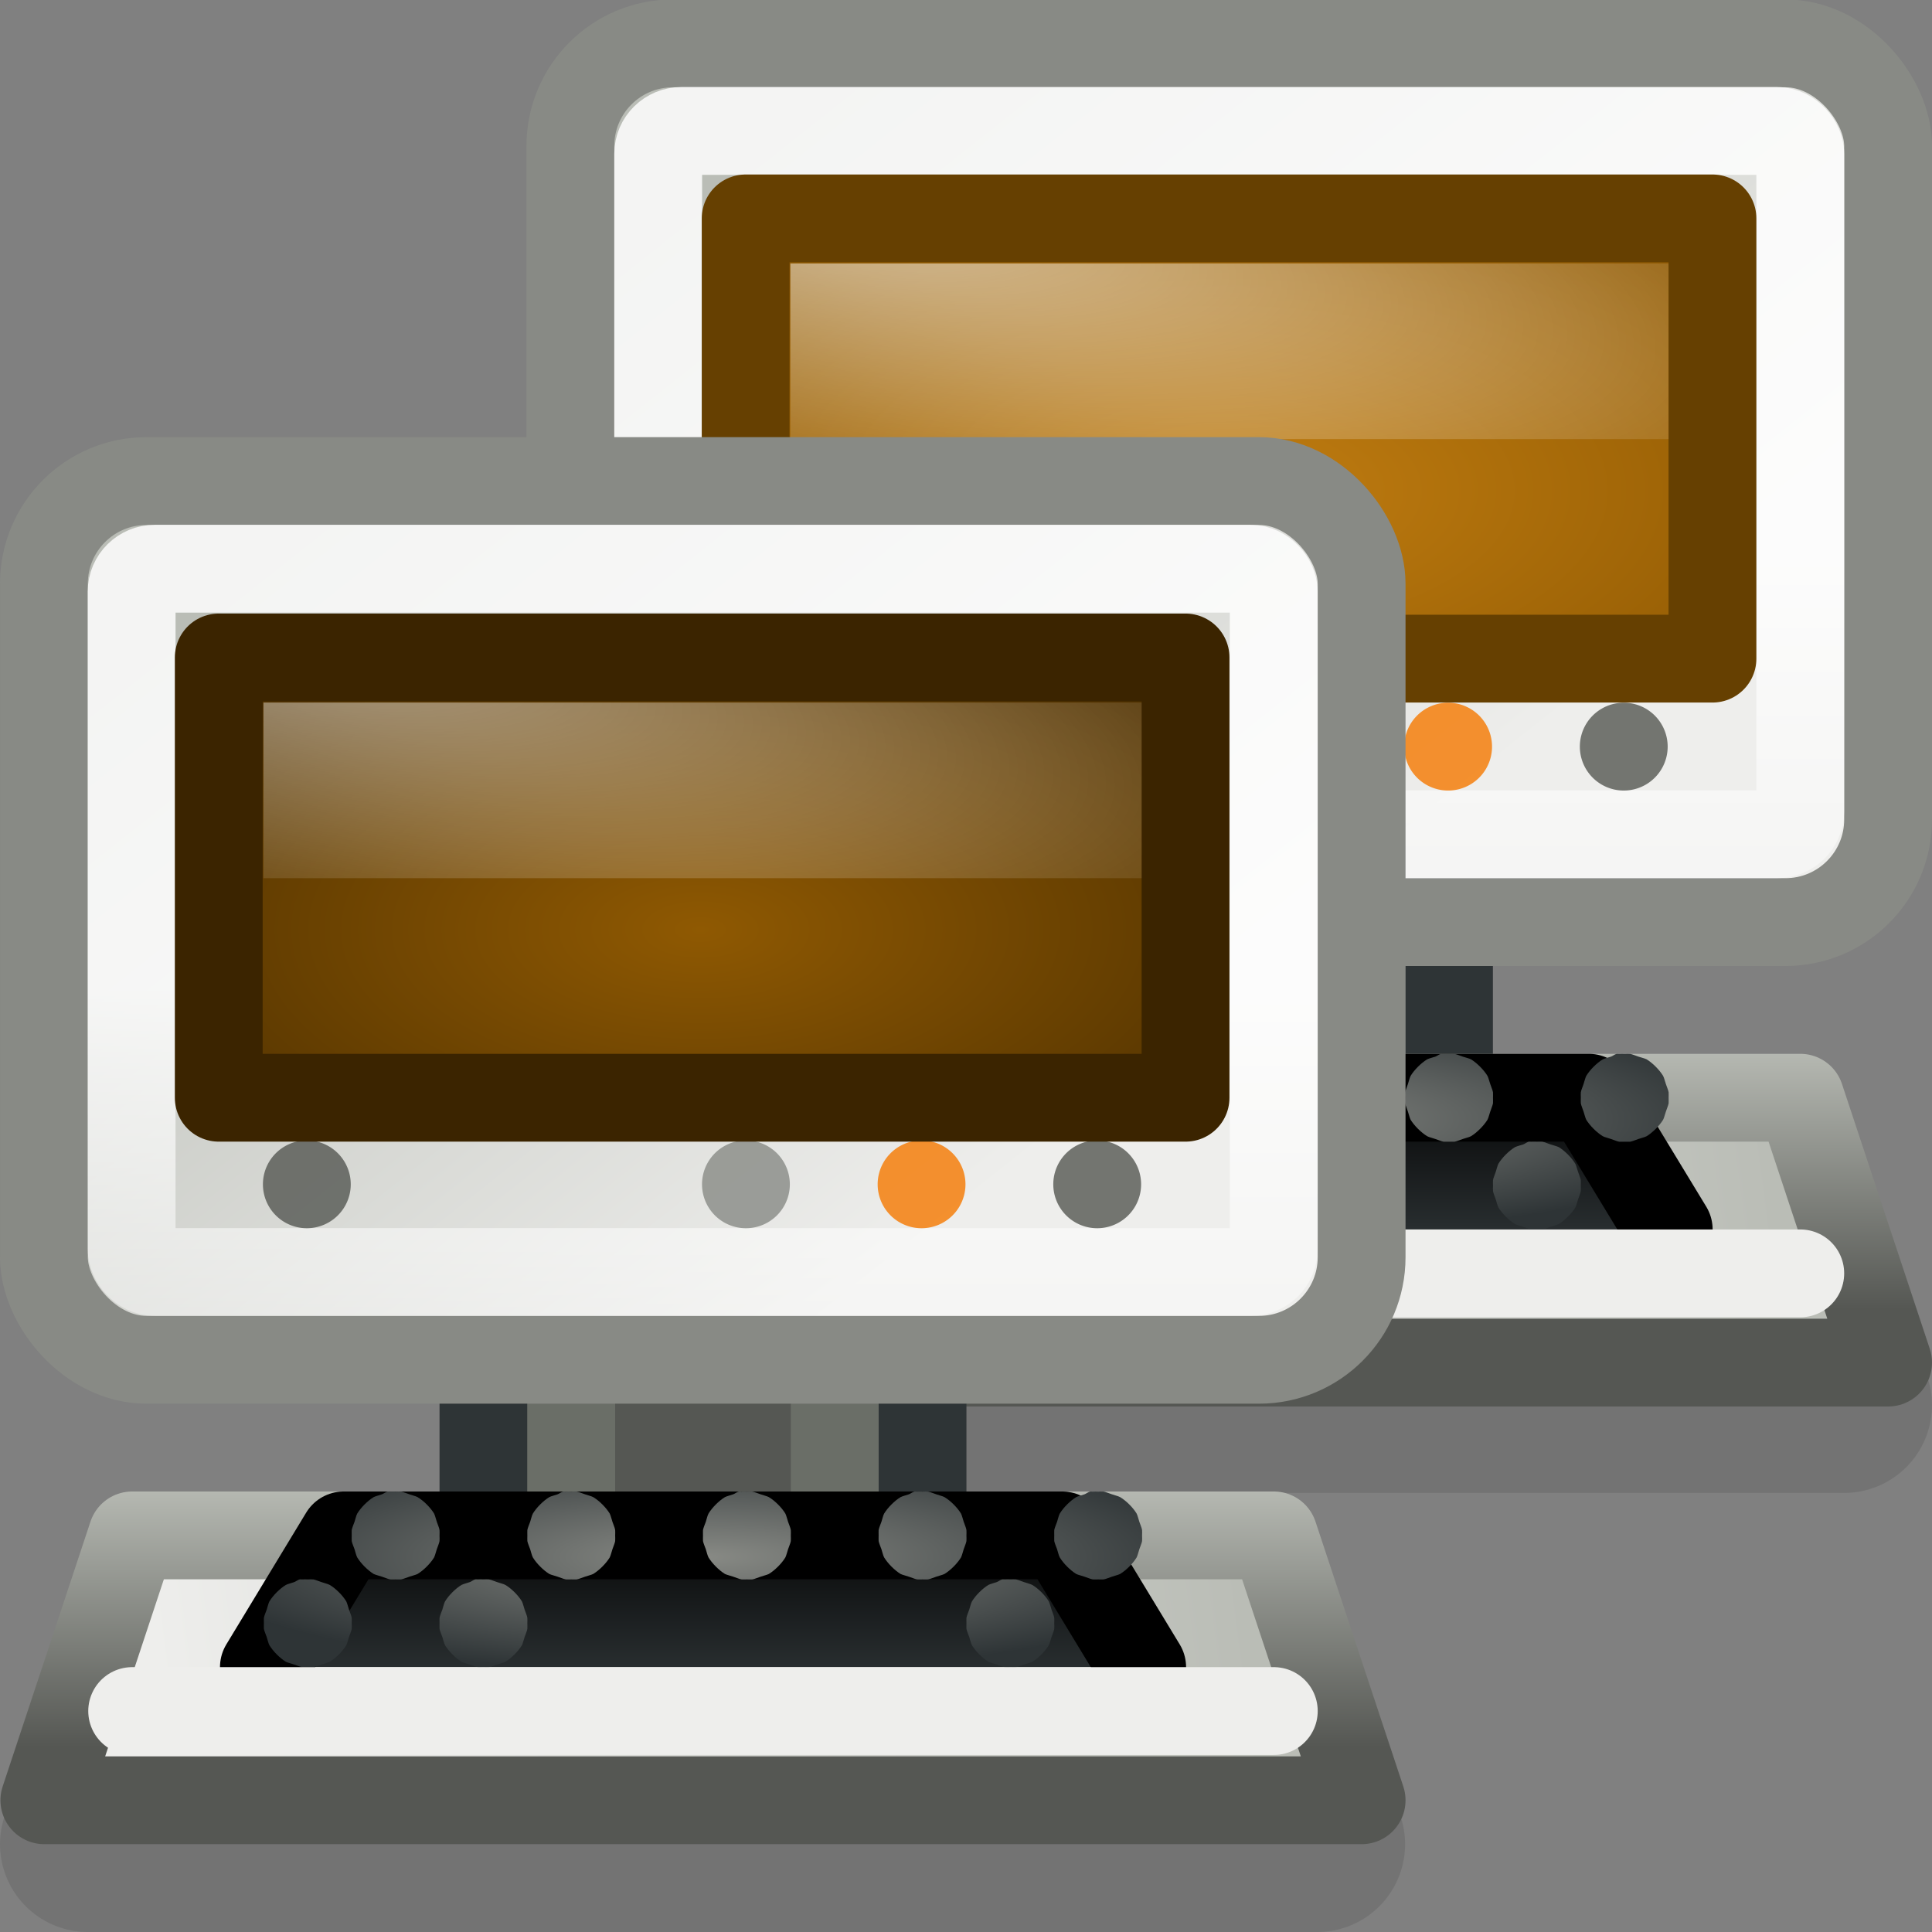 <?xml version="1.0" encoding="UTF-8" standalone="no"?>
<!-- Created with Inkscape (http://www.inkscape.org/) -->
<svg
   xmlns:dc="http://purl.org/dc/elements/1.1/"
   xmlns:cc="http://creativecommons.org/ns#"
   xmlns:rdf="http://www.w3.org/1999/02/22-rdf-syntax-ns#"
   xmlns:svg="http://www.w3.org/2000/svg"
   xmlns="http://www.w3.org/2000/svg"
   xmlns:xlink="http://www.w3.org/1999/xlink"
   xmlns:sodipodi="http://sodipodi.sourceforge.net/DTD/sodipodi-0.dtd"
   xmlns:inkscape="http://www.inkscape.org/namespaces/inkscape"
   width="22"
   height="22"
   id="svg2"
   sodipodi:version="0.32"
   inkscape:version="0.45+devel"
   version="1.0"
   sodipodi:docbase="/home/lapo/Icone/tangerine-icon-theme/22x22/status"
   sodipodi:docname="network-receive.svg"
   inkscape:export-filename="/home/lapo/Desktop/computer.png"
   inkscape:export-xdpi="90"
   inkscape:export-ydpi="90"
   inkscape:output_extension="org.inkscape.output.svg.inkscape">
  <rect width="100%" height="100%" fill="#808080" stroke="none"/>
  <defs
     id="defs4">
    <linearGradient
       id="linearGradient6733">
      <stop
         id="stop6735"
         offset="0"
         style="stop-color:#c17d11;stop-opacity:1" />
      <stop
         id="stop6737"
         offset="1"
         style="stop-color:#8f5902;stop-opacity:1" />
    </linearGradient>
    <linearGradient
       inkscape:collect="always"
       id="linearGradient2567">
      <stop
         style="stop-color:#888a85"
         offset="0"
         id="stop2569" />
      <stop
         style="stop-color:#2e3436"
         offset="1"
         id="stop2571" />
    </linearGradient>
    <linearGradient
       id="linearGradient2829"
       inkscape:collect="always">
      <stop
         id="stop2831"
         offset="0"
         style="stop-color:#babdb6" />
      <stop
         id="stop2833"
         offset="1"
         style="stop-color:#eeeeec" />
    </linearGradient>
    <linearGradient
       inkscape:collect="always"
       id="linearGradient2295">
      <stop
         style="stop-color:#ffffff;stop-opacity:1;"
         offset="0"
         id="stop2297" />
      <stop
         style="stop-color:#ffffff;stop-opacity:0;"
         offset="1"
         id="stop2299" />
    </linearGradient>
    <linearGradient
       id="linearGradient4663">
      <stop
         style="stop-color:#000000;stop-opacity:1;"
         offset="0"
         id="stop4665" />
      <stop
         style="stop-color:#2e3436"
         offset="1"
         id="stop4667" />
    </linearGradient>
    <linearGradient
       id="linearGradient4039">
      <stop
         style="stop-color:#8f5902;stop-opacity:1"
         offset="0"
         id="stop4041" />
      <stop
         style="stop-color:#4f3101;stop-opacity:1"
         offset="1"
         id="stop4043" />
    </linearGradient>
    <linearGradient
       inkscape:collect="always"
       id="linearGradient2207">
      <stop
         style="stop-color:#ffffff;stop-opacity:1;"
         offset="0"
         id="stop2209" />
      <stop
         style="stop-color:#ffffff;stop-opacity:0;"
         offset="1"
         id="stop2211" />
    </linearGradient>
    <linearGradient
       inkscape:collect="always"
       id="linearGradient1384">
      <stop
         style="stop-color:#555753"
         offset="0"
         id="stop1386" />
      <stop
         style="stop-color:#babdb6"
         offset="1"
         id="stop1388" />
    </linearGradient>
    <linearGradient
       inkscape:collect="always"
       xlink:href="#linearGradient2829"
       id="linearGradient2288"
       gradientUnits="userSpaceOnUse"
       gradientTransform="matrix(0.322,0,0,0.399,0.272,2.481)"
       x1="42.75"
       y1="37"
       x2="5"
       y2="43.125" />
    <linearGradient
       inkscape:collect="always"
       xlink:href="#linearGradient1384"
       id="linearGradient2290"
       gradientUnits="userSpaceOnUse"
       gradientTransform="matrix(0.72,0,0,0.701,7.3448e-2,5.179)"
       x1="22.029"
       y1="20.993"
       x2="22.029"
       y2="16.624" />
    <linearGradient
       inkscape:collect="always"
       xlink:href="#linearGradient4663"
       id="linearGradient2292"
       gradientUnits="userSpaceOnUse"
       gradientTransform="matrix(0.309,0,0,0.552,-55.757,-18.129)"
       x1="196.89"
       y1="63.997"
       x2="196.89"
       y2="67.692" />
    <radialGradient
       inkscape:collect="always"
       xlink:href="#linearGradient2567"
       id="radialGradient2287"
       gradientUnits="userSpaceOnUse"
       gradientTransform="matrix(1,-2.739553e-8,0,0.221,6.013,10.352)"
       cx="7.988"
       cy="10.83"
       fx="7.988"
       fy="10.83"
       r="6.001" />
    <linearGradient
       inkscape:collect="always"
       xlink:href="#linearGradient4663"
       id="linearGradient2299"
       gradientUnits="userSpaceOnUse"
       gradientTransform="matrix(0.309,0,0,0.552,-49.762,-23.113)"
       x1="196.89"
       y1="63.997"
       x2="196.89"
       y2="67.692" />
    <linearGradient
       inkscape:collect="always"
       xlink:href="#linearGradient2829"
       id="linearGradient2302"
       gradientUnits="userSpaceOnUse"
       gradientTransform="matrix(0.322,0,0,0.399,6.268,-2.504)"
       x1="42.75"
       y1="37"
       x2="5"
       y2="43.125" />
    <linearGradient
       inkscape:collect="always"
       xlink:href="#linearGradient1384"
       id="linearGradient2305"
       gradientUnits="userSpaceOnUse"
       gradientTransform="matrix(0.72,0,0,0.701,6.069,0.194)"
       x1="22.029"
       y1="20.993"
       x2="22.029"
       y2="16.624" />
    <linearGradient
       inkscape:collect="always"
       xlink:href="#linearGradient2207"
       id="linearGradient2330"
       gradientUnits="userSpaceOnUse"
       gradientTransform="matrix(0.303,0,0,0.285,-50.749,-6.349)"
       x1="192.618"
       y1="44.316"
       x2="192.618"
       y2="69.14" />
    <linearGradient
       inkscape:collect="always"
       xlink:href="#linearGradient2829"
       id="linearGradient2333"
       gradientUnits="userSpaceOnUse"
       gradientTransform="matrix(0.335,0,0,0.333,-57.593,-8.317)"
       x1="198.253"
       y1="29.854"
       x2="218.194"
       y2="54.871" />
    <radialGradient
       inkscape:collect="always"
       xlink:href="#linearGradient2567"
       id="radialGradient2355"
       gradientUnits="userSpaceOnUse"
       gradientTransform="matrix(1,-2.739553e-8,0,0.221,1.7286e-2,15.336)"
       cx="7.988"
       cy="10.83"
       fx="7.988"
       fy="10.83"
       r="6.001" />
    <linearGradient
       inkscape:collect="always"
       xlink:href="#linearGradient2207"
       id="linearGradient2383"
       gradientUnits="userSpaceOnUse"
       gradientTransform="matrix(0.303,0,0,0.285,-56.744,-1.364)"
       x1="192.618"
       y1="44.316"
       x2="192.618"
       y2="69.14" />
    <linearGradient
       inkscape:collect="always"
       xlink:href="#linearGradient2829"
       id="linearGradient2386"
       gradientUnits="userSpaceOnUse"
       gradientTransform="matrix(0.335,0,0,0.333,-63.589,-3.333)"
       x1="198.253"
       y1="29.854"
       x2="218.194"
       y2="54.871" />
    <radialGradient
       inkscape:collect="always"
       xlink:href="#linearGradient4039"
       id="radialGradient2414"
       gradientUnits="userSpaceOnUse"
       gradientTransform="matrix(0.362,1.545771e-5,0,0.176,-63.483,-2.176)"
       cx="213.973"
       cy="44.083"
       fx="213.973"
       fy="44.083"
       r="21.006" />
    <radialGradient
       inkscape:collect="always"
       xlink:href="#linearGradient2295"
       id="radialGradient2416"
       gradientUnits="userSpaceOnUse"
       gradientTransform="matrix(0.64,0.116,-3.218816e-2,0.168,-116.518,-23.266)"
       cx="197.48"
       cy="16.235"
       fx="197.48"
       fy="16.235"
       r="20" />
    <radialGradient
       inkscape:collect="always"
       xlink:href="#linearGradient6733"
       id="radialGradient6729"
       gradientUnits="userSpaceOnUse"
       gradientTransform="matrix(0.362,1.545771e-5,0,0.176,-63.483,-2.176)"
       cx="213.973"
       cy="44.083"
       fx="213.973"
       fy="44.083"
       r="21.006" />
    <radialGradient
       inkscape:collect="always"
       xlink:href="#linearGradient2295"
       id="radialGradient6731"
       gradientUnits="userSpaceOnUse"
       gradientTransform="matrix(0.64,0.116,-3.218816e-2,0.168,-116.518,-23.266)"
       cx="197.48"
       cy="16.235"
       fx="197.48"
       fy="16.235"
       r="20" />
  </defs>
  <sodipodi:namedview
     id="base"
     pagecolor="#ffffff"
     bordercolor="#666666"
     borderopacity="1"
     inkscape:pageopacity="0.0"
     inkscape:pageshadow="2"
     inkscape:zoom="1"
     inkscape:cx="15.792736"
     inkscape:cy="15.420305"
     inkscape:document-units="px"
     inkscape:current-layer="layer2"
     showgrid="false"
     stroke="#888a85"
     fill="#2e3436"
     inkscape:grid-points="true"
     inkscape:grid-bbox="true"
     inkscape:window-width="1085"
     inkscape:window-height="760"
     inkscape:window-x="33"
     inkscape:window-y="188"
     gridspacingx="0.5px"
     gridspacingy="0.5px"
     gridempspacing="2"
     showguides="false"
     inkscape:guide-bbox="true"
     inkscape:showpageshadow="false"
     showborder="false"
     width="22px"
     height="22px">
    <sodipodi:guide
       orientation="vertical"
       position="24.011"
       id="guide2292" />
    <sodipodi:guide
       orientation="horizontal"
       position="7"
       id="guide2294" />
  </sodipodi:namedview>
  <g
     inkscape:groupmode="layer"
     id="layer1"
     inkscape:label="Shadow" />
  <g
     inkscape:groupmode="layer"
     id="layer2"
     inkscape:label="Lavoro"
     style="display:inline">
    <g
       id="g2611"
       inkscape:label="Shadow"
       transform="translate(0,15.066)" />
    <g
       id="g2613"
       inkscape:label="Lavoro"
       style="display:inline"
       transform="translate(0,15.066)" />
    <g
       id="g1598"
       inkscape:label="Shadow"
       transform="translate(-306.25,-49)" />
    <g
       id="g1618"
       inkscape:label="finiture"
       style="display:inline"
       transform="translate(-306.25,-49)" />
    <g
       transform="translate(-25.169,41.959)"
       inkscape:label="Shadow"
       id="g1577" />
    <g
       transform="translate(-25.169,41.959)"
       style="display:inline"
       inkscape:label="Lavoro"
       id="g1579" />
    <g
       transform="translate(27.5,15.819)"
       inkscape:label="Shadow"
       id="g3359" />
    <g
       transform="translate(27.5,15.819)"
       style="display:inline"
       inkscape:label="Lavoro"
       id="g3361" />
    <g
       transform="translate(-278.75,-48.247)"
       inkscape:label="Shadow"
       id="g3365" />
    <g
       transform="translate(-278.75,-48.247)"
       style="display:inline"
       inkscape:label="finiture"
       id="g3367" />
    <g
       id="g3369"
       inkscape:label="Shadow"
       transform="translate(2.331,42.712)" />
    <g
       id="g3371"
       inkscape:label="Lavoro"
       style="display:inline"
       transform="translate(2.331,42.712)" />
    <path
       style="opacity:0.1;fill:none;fill-rule:evenodd;stroke:#000000;stroke-width:2;stroke-linecap:round;stroke-linejoin:miter;stroke-miterlimit:4;stroke-dasharray:none;stroke-opacity:1;display:inline"
       d="M 7,16 L 21,16"
       id="path3335" />
    <g
       id="g2338">
      <rect
         style="color:#000000;fill:#555753;fill-opacity:1;fill-rule:nonzero;stroke:#2e3436;stroke-width:1;stroke-linecap:round;stroke-linejoin:round;marker:none;marker-start:none;marker-mid:none;marker-end:none;stroke-miterlimit:4;stroke-dasharray:none;stroke-dashoffset:0;stroke-opacity:1;visibility:visible;display:inline;overflow:visible"
         id="rect2255"
         width="5"
         height="5.99"
         x="11.5"
         y="7.51" />
      <path
         style="color:#000000;fill:#2e3436;fill-opacity:1;fill-rule:nonzero;stroke:none;stroke-width:1;stroke-linecap:round;stroke-linejoin:round;marker:none;marker-start:none;marker-mid:none;marker-end:none;stroke-miterlimit:4;stroke-dashoffset:0;stroke-opacity:1;visibility:visible;display:inline;overflow:visible"
         d="M 9,14.51 L 9.5,13.01 L 18.5,13.01 L 19,14.51 L 19,15 L 9,15 L 9,14.51 z "
         id="rect1362"
         sodipodi:nodetypes="ccccccc" />
      <rect
         style="color:#000000;fill:none;fill-opacity:1;fill-rule:nonzero;stroke:#6a6e67;stroke-width:1;stroke-linecap:round;stroke-linejoin:round;marker:none;marker-start:none;marker-mid:none;marker-end:none;stroke-miterlimit:4;stroke-dasharray:none;stroke-dashoffset:0;stroke-opacity:1;visibility:visible;display:inline;overflow:visible"
         id="rect2257"
         width="3"
         height="4"
         x="12.5"
         y="9.5" />
      <path
         sodipodi:nodetypes="ccccc"
         id="path1586"
         d="M 7.5,12.5 L 20.5,12.5 L 21.5,15.516 L 6.5,15.516 L 7.5,12.5 z "
         style="color:#000000;fill:url(#linearGradient2302);fill-opacity:1;fill-rule:nonzero;stroke:url(#linearGradient2305);stroke-width:1;stroke-linecap:round;stroke-linejoin:round;marker:none;marker-start:none;marker-mid:none;marker-end:none;stroke-miterlimit:4;stroke-dasharray:none;stroke-dashoffset:0;stroke-opacity:1;visibility:visible;display:inline;overflow:visible" />
      <path
         sodipodi:nodetypes="cccc"
         id="path1588"
         d="M 9,14 L 9.909,12.5 L 18.091,12.5 L 19.002,14"
         style="color:#000000;fill:url(#linearGradient2299);fill-opacity:1;fill-rule:nonzero;stroke:#000000;stroke-width:1;stroke-linecap:round;stroke-linejoin:round;marker:none;marker-start:none;marker-mid:none;marker-end:none;stroke-miterlimit:4;stroke-dashoffset:0;stroke-opacity:1;visibility:visible;display:inline;overflow:visible" />
      <rect
         ry="1.168"
         rx="1.168"
         y="0.494"
         x="6.495"
         height="10.006"
         width="15.005"
         id="rect1368"
         style="color:#000000;fill:url(#linearGradient2333);fill-opacity:1;fill-rule:nonzero;stroke:#888a85;stroke-width:1;stroke-linecap:round;stroke-linejoin:round;marker:none;marker-start:none;marker-mid:none;marker-end:none;stroke-miterlimit:4;stroke-dasharray:none;stroke-dashoffset:0;stroke-opacity:1;visibility:visible;display:inline;overflow:visible" />
      <rect
         ry="0.26"
         rx="0.265"
         y="1.491"
         x="7.495"
         height="8.009"
         width="13.005"
         id="rect1370"
         style="opacity:0.839;color:#000000;fill:none;fill-opacity:1;fill-rule:nonzero;stroke:url(#linearGradient2330);stroke-width:1;stroke-linecap:round;stroke-linejoin:miter;marker:none;marker-start:none;marker-mid:none;marker-end:none;stroke-miterlimit:4;stroke-dasharray:none;stroke-dashoffset:0;stroke-opacity:1;visibility:visible;display:inline;overflow:visible" />
      <path
         transform="matrix(2,0,0,2,-379.01,-93.998)"
         d="M 194.5 51.25 A 0.25 0.25 0 1 1  194,51.25 A 0.25 0.25 0 1 1  194.5 51.25 z"
         sodipodi:ry="0.25"
         sodipodi:rx="0.25"
         sodipodi:cy="51.25"
         sodipodi:cx="194.25"
         id="path1376"
         style="opacity:0.804;color:#000000;fill:#555753;fill-opacity:1;fill-rule:nonzero;stroke:none;stroke-width:1.1;stroke-linecap:square;stroke-linejoin:miter;marker:none;marker-start:none;marker-mid:none;marker-end:none;stroke-miterlimit:4;stroke-dasharray:none;stroke-dashoffset:0;stroke-opacity:1;visibility:visible;display:inline;overflow:visible"
         sodipodi:type="arc" />
      <path
         transform="matrix(2,0,0,2,-372.01,-93.998)"
         d="M 194.5 51.25 A 0.25 0.25 0 1 1  194,51.25 A 0.25 0.25 0 1 1  194.5 51.25 z"
         sodipodi:ry="0.25"
         sodipodi:rx="0.25"
         sodipodi:cy="51.25"
         sodipodi:cx="194.25"
         id="path1398"
         style="opacity:0.804;color:#000000;fill:#f57900;fill-opacity:1;fill-rule:nonzero;stroke:none;stroke-width:1.1;stroke-linecap:square;stroke-linejoin:miter;marker:none;marker-start:none;marker-mid:none;marker-end:none;stroke-miterlimit:4;stroke-dasharray:none;stroke-dashoffset:0;stroke-opacity:1;visibility:visible;display:inline;overflow:visible"
         sodipodi:type="arc" />
      <path
         transform="matrix(2,0,0,2,-370.01,-93.998)"
         d="M 194.5 51.25 A 0.25 0.25 0 1 1  194,51.25 A 0.25 0.25 0 1 1  194.5 51.25 z"
         sodipodi:ry="0.25"
         sodipodi:rx="0.25"
         sodipodi:cy="51.25"
         sodipodi:cx="194.25"
         id="path1400"
         style="opacity:0.804;color:#000000;fill:#555753;fill-opacity:1;fill-rule:nonzero;stroke:none;stroke-width:1.1;stroke-linecap:square;stroke-linejoin:miter;marker:none;marker-start:none;marker-mid:none;marker-end:none;stroke-miterlimit:4;stroke-dasharray:none;stroke-dashoffset:0;stroke-opacity:1;visibility:visible;display:inline;overflow:visible"
         sodipodi:type="arc" />
      <path
         transform="matrix(2,0,0,2,-374.01,-93.998)"
         d="M 194.5 51.25 A 0.25 0.25 0 1 1  194,51.25 A 0.25 0.25 0 1 1  194.5 51.25 z"
         sodipodi:ry="0.25"
         sodipodi:rx="0.25"
         sodipodi:cy="51.25"
         sodipodi:cx="194.25"
         id="path1402"
         style="opacity:0.804;color:#000000;fill:#888a85;fill-opacity:1;fill-rule:nonzero;stroke:none;stroke-width:1.1;stroke-linecap:square;stroke-linejoin:miter;marker:none;marker-start:none;marker-mid:none;marker-end:none;stroke-miterlimit:4;stroke-dasharray:none;stroke-dashoffset:0;stroke-opacity:1;visibility:visible;display:inline;overflow:visible"
         sodipodi:type="arc" />
      <path
         sodipodi:nodetypes="cssssssssssssssssssssssssssssccssssssssssssssssssssssssssssccssssssssssssssssssssssssssssccssssssssssssssssssssssssssssccssssssssssssssssssssssssssssccssssssssssssssssssssssssssssccssssssssssssssssssssssssssssccssssssssssssssssssssssssssssc"
         id="path2544"
         d="M 10.407,12.001 C 10.391,12.004 10.36,12.027 10.345,12.032 C 10.322,12.04 10.272,12.052 10.251,12.063 C 10.182,12.105 10.105,12.182 10.063,12.251 C 10.052,12.272 10.04,12.322 10.032,12.345 C 10.025,12.368 10.005,12.413 10.001,12.438 C 9.999,12.455 10.001,12.484 10.001,12.501 C 10.001,12.518 9.999,12.546 10.001,12.563 C 10.005,12.588 10.025,12.634 10.032,12.657 C 10.04,12.68 10.052,12.73 10.063,12.751 C 10.105,12.819 10.182,12.896 10.251,12.938 C 10.272,12.95 10.322,12.961 10.345,12.97 C 10.368,12.977 10.413,12.997 10.438,13.001 C 10.455,13.002 10.484,13.001 10.501,13.001 C 10.518,13.001 10.546,13.002 10.563,13.001 C 10.588,12.997 10.634,12.977 10.657,12.97 C 10.68,12.961 10.73,12.95 10.751,12.938 C 10.819,12.896 10.896,12.819 10.938,12.751 C 10.95,12.73 10.961,12.68 10.97,12.657 C 10.977,12.634 10.997,12.588 11.001,12.563 C 11.002,12.546 11.001,12.518 11.001,12.501 C 11.001,12.484 11.002,12.455 11.001,12.438 C 10.997,12.413 10.977,12.368 10.97,12.345 C 10.961,12.322 10.95,12.272 10.938,12.251 C 10.896,12.182 10.819,12.105 10.751,12.063 C 10.73,12.052 10.68,12.04 10.657,12.032 C 10.634,12.025 10.588,12.005 10.563,12.001 C 10.546,11.999 10.518,12.001 10.501,12.001 C 10.484,12.001 10.455,11.999 10.438,12.001 C 10.43,12.002 10.415,11.999 10.407,12.001 z M 12.407,12.001 C 12.391,12.004 12.36,12.027 12.345,12.032 C 12.322,12.04 12.272,12.052 12.251,12.063 C 12.182,12.105 12.105,12.182 12.063,12.251 C 12.052,12.272 12.04,12.322 12.032,12.345 C 12.025,12.368 12.005,12.413 12.001,12.438 C 11.999,12.455 12.001,12.484 12.001,12.501 C 12.001,12.518 11.999,12.546 12.001,12.563 C 12.005,12.588 12.025,12.634 12.032,12.657 C 12.04,12.68 12.052,12.73 12.063,12.751 C 12.105,12.819 12.182,12.896 12.251,12.938 C 12.272,12.95 12.322,12.961 12.345,12.97 C 12.368,12.977 12.413,12.997 12.438,13.001 C 12.455,13.002 12.484,13.001 12.501,13.001 C 12.518,13.001 12.546,13.002 12.563,13.001 C 12.588,12.997 12.634,12.977 12.657,12.97 C 12.68,12.961 12.73,12.95 12.751,12.938 C 12.819,12.896 12.896,12.819 12.938,12.751 C 12.95,12.73 12.961,12.68 12.97,12.657 C 12.977,12.634 12.997,12.588 13.001,12.563 C 13.002,12.546 13.001,12.518 13.001,12.501 C 13.001,12.484 13.002,12.455 13.001,12.438 C 12.997,12.413 12.977,12.368 12.97,12.345 C 12.961,12.322 12.95,12.272 12.938,12.251 C 12.896,12.182 12.819,12.105 12.751,12.063 C 12.73,12.052 12.68,12.04 12.657,12.032 C 12.634,12.025 12.588,12.005 12.563,12.001 C 12.546,11.999 12.518,12.001 12.501,12.001 C 12.484,12.001 12.455,11.999 12.438,12.001 C 12.43,12.002 12.415,11.999 12.407,12.001 z M 14.407,12.001 C 14.391,12.004 14.36,12.027 14.345,12.032 C 14.322,12.04 14.272,12.052 14.251,12.063 C 14.182,12.105 14.105,12.182 14.063,12.251 C 14.052,12.272 14.04,12.322 14.032,12.345 C 14.025,12.368 14.005,12.413 14.001,12.438 C 13.999,12.455 14.001,12.484 14.001,12.501 C 14.001,12.518 13.999,12.546 14.001,12.563 C 14.005,12.588 14.025,12.634 14.032,12.657 C 14.04,12.68 14.052,12.73 14.063,12.751 C 14.105,12.819 14.182,12.896 14.251,12.938 C 14.272,12.95 14.322,12.961 14.345,12.97 C 14.368,12.977 14.413,12.997 14.438,13.001 C 14.455,13.002 14.484,13.001 14.501,13.001 C 14.518,13.001 14.546,13.002 14.563,13.001 C 14.588,12.997 14.634,12.977 14.657,12.97 C 14.68,12.961 14.73,12.95 14.751,12.938 C 14.819,12.896 14.896,12.819 14.938,12.751 C 14.95,12.73 14.961,12.68 14.97,12.657 C 14.977,12.634 14.997,12.588 15.001,12.563 C 15.002,12.546 15.001,12.518 15.001,12.501 C 15.001,12.484 15.002,12.455 15.001,12.438 C 14.997,12.413 14.977,12.368 14.97,12.345 C 14.961,12.322 14.95,12.272 14.938,12.251 C 14.896,12.182 14.819,12.105 14.751,12.063 C 14.73,12.052 14.68,12.04 14.657,12.032 C 14.634,12.025 14.588,12.005 14.563,12.001 C 14.546,11.999 14.518,12.001 14.501,12.001 C 14.484,12.001 14.455,11.999 14.438,12.001 C 14.43,12.002 14.415,11.999 14.407,12.001 z M 16.407,12.001 C 16.391,12.004 16.36,12.027 16.345,12.032 C 16.322,12.04 16.272,12.052 16.251,12.063 C 16.182,12.105 16.105,12.182 16.063,12.251 C 16.052,12.272 16.04,12.322 16.032,12.345 C 16.025,12.368 16.005,12.413 16.001,12.438 C 15.999,12.455 16.001,12.484 16.001,12.501 C 16.001,12.518 15.999,12.546 16.001,12.563 C 16.005,12.588 16.025,12.634 16.032,12.657 C 16.04,12.68 16.052,12.73 16.063,12.751 C 16.105,12.819 16.182,12.896 16.251,12.938 C 16.272,12.95 16.322,12.961 16.345,12.97 C 16.368,12.977 16.413,12.997 16.438,13.001 C 16.455,13.002 16.484,13.001 16.501,13.001 C 16.518,13.001 16.546,13.002 16.563,13.001 C 16.588,12.997 16.634,12.977 16.657,12.97 C 16.68,12.961 16.73,12.95 16.751,12.938 C 16.819,12.896 16.896,12.819 16.938,12.751 C 16.95,12.73 16.961,12.68 16.97,12.657 C 16.977,12.634 16.997,12.588 17.001,12.563 C 17.002,12.546 17.001,12.518 17.001,12.501 C 17.001,12.484 17.002,12.455 17.001,12.438 C 16.997,12.413 16.977,12.368 16.97,12.345 C 16.961,12.322 16.95,12.272 16.938,12.251 C 16.896,12.182 16.819,12.105 16.751,12.063 C 16.73,12.052 16.68,12.04 16.657,12.032 C 16.634,12.025 16.588,12.005 16.563,12.001 C 16.546,11.999 16.518,12.001 16.501,12.001 C 16.484,12.001 16.455,11.999 16.438,12.001 C 16.43,12.002 16.415,11.999 16.407,12.001 z M 18.407,12.001 C 18.391,12.004 18.36,12.027 18.345,12.032 C 18.322,12.04 18.272,12.052 18.251,12.063 C 18.182,12.105 18.105,12.182 18.063,12.251 C 18.052,12.272 18.04,12.322 18.032,12.345 C 18.025,12.368 18.005,12.413 18.001,12.438 C 17.999,12.455 18.001,12.484 18.001,12.501 C 18.001,12.518 17.999,12.546 18.001,12.563 C 18.005,12.588 18.025,12.634 18.032,12.657 C 18.04,12.68 18.052,12.73 18.063,12.751 C 18.105,12.819 18.182,12.896 18.251,12.938 C 18.272,12.95 18.322,12.961 18.345,12.97 C 18.368,12.977 18.413,12.997 18.438,13.001 C 18.455,13.002 18.484,13.001 18.501,13.001 C 18.518,13.001 18.546,13.002 18.563,13.001 C 18.588,12.997 18.634,12.977 18.657,12.97 C 18.68,12.961 18.73,12.95 18.751,12.938 C 18.819,12.896 18.896,12.819 18.938,12.751 C 18.95,12.73 18.961,12.68 18.97,12.657 C 18.977,12.634 18.997,12.588 19.001,12.563 C 19.002,12.546 19.001,12.518 19.001,12.501 C 19.001,12.484 19.002,12.455 19.001,12.438 C 18.997,12.413 18.977,12.368 18.97,12.345 C 18.961,12.322 18.95,12.272 18.938,12.251 C 18.896,12.182 18.819,12.105 18.751,12.063 C 18.73,12.052 18.68,12.04 18.657,12.032 C 18.634,12.025 18.588,12.005 18.563,12.001 C 18.546,11.999 18.518,12.001 18.501,12.001 C 18.484,12.001 18.455,11.999 18.438,12.001 C 18.43,12.002 18.415,11.999 18.407,12.001 z M 9.407,13.001 C 9.391,13.004 9.36,13.027 9.345,13.032 C 9.322,13.04 9.272,13.052 9.251,13.063 C 9.182,13.105 9.105,13.182 9.063,13.251 C 9.052,13.272 9.04,13.322 9.032,13.345 C 9.025,13.368 9.005,13.413 9.001,13.438 C 8.999,13.455 9.001,13.484 9.001,13.501 C 9.001,13.518 8.999,13.546 9.001,13.563 C 9.005,13.588 9.025,13.634 9.032,13.657 C 9.04,13.68 9.052,13.73 9.063,13.751 C 9.105,13.819 9.182,13.896 9.251,13.938 C 9.272,13.95 9.322,13.961 9.345,13.97 C 9.368,13.977 9.413,13.997 9.438,14.001 C 9.455,14.002 9.484,14.001 9.501,14.001 C 9.518,14.001 9.546,14.002 9.563,14.001 C 9.588,13.997 9.634,13.977 9.657,13.97 C 9.68,13.961 9.73,13.95 9.751,13.938 C 9.819,13.896 9.896,13.819 9.938,13.751 C 9.95,13.73 9.961,13.68 9.97,13.657 C 9.977,13.634 9.997,13.588 10.001,13.563 C 10.002,13.546 10.001,13.518 10.001,13.501 C 10.001,13.484 10.002,13.455 10.001,13.438 C 9.997,13.413 9.977,13.368 9.97,13.345 C 9.961,13.322 9.95,13.272 9.938,13.251 C 9.896,13.182 9.819,13.105 9.751,13.063 C 9.73,13.052 9.68,13.04 9.657,13.032 C 9.634,13.025 9.588,13.005 9.563,13.001 C 9.546,12.999 9.518,13.001 9.501,13.001 C 9.484,13.001 9.455,12.999 9.438,13.001 C 9.43,13.002 9.415,12.999 9.407,13.001 z M 11.407,13.001 C 11.391,13.004 11.36,13.027 11.345,13.032 C 11.322,13.04 11.272,13.052 11.251,13.063 C 11.182,13.105 11.105,13.182 11.063,13.251 C 11.052,13.272 11.04,13.322 11.032,13.345 C 11.025,13.368 11.005,13.413 11.001,13.438 C 10.999,13.455 11.001,13.484 11.001,13.501 C 11.001,13.518 10.999,13.546 11.001,13.563 C 11.005,13.588 11.025,13.634 11.032,13.657 C 11.04,13.68 11.052,13.73 11.063,13.751 C 11.105,13.819 11.182,13.896 11.251,13.938 C 11.272,13.95 11.322,13.961 11.345,13.97 C 11.368,13.977 11.413,13.997 11.438,14.001 C 11.455,14.002 11.484,14.001 11.501,14.001 C 11.518,14.001 11.546,14.002 11.563,14.001 C 11.588,13.997 11.634,13.977 11.657,13.97 C 11.68,13.961 11.73,13.95 11.751,13.938 C 11.819,13.896 11.896,13.819 11.938,13.751 C 11.95,13.73 11.961,13.68 11.97,13.657 C 11.977,13.634 11.997,13.588 12.001,13.563 C 12.002,13.546 12.001,13.518 12.001,13.501 C 12.001,13.484 12.002,13.455 12.001,13.438 C 11.997,13.413 11.977,13.368 11.97,13.345 C 11.961,13.322 11.95,13.272 11.938,13.251 C 11.896,13.182 11.819,13.105 11.751,13.063 C 11.73,13.052 11.68,13.04 11.657,13.032 C 11.634,13.025 11.588,13.005 11.563,13.001 C 11.546,12.999 11.518,13.001 11.501,13.001 C 11.484,13.001 11.455,12.999 11.438,13.001 C 11.43,13.002 11.415,12.999 11.407,13.001 z M 17.407,13.001 C 17.391,13.004 17.36,13.027 17.345,13.032 C 17.322,13.04 17.272,13.052 17.251,13.063 C 17.182,13.105 17.105,13.182 17.063,13.251 C 17.052,13.272 17.04,13.322 17.032,13.345 C 17.025,13.368 17.005,13.413 17.001,13.438 C 16.999,13.455 17.001,13.484 17.001,13.501 C 17.001,13.518 16.999,13.546 17.001,13.563 C 17.005,13.588 17.025,13.634 17.032,13.657 C 17.04,13.68 17.052,13.73 17.063,13.751 C 17.105,13.819 17.182,13.896 17.251,13.938 C 17.272,13.95 17.322,13.961 17.345,13.97 C 17.368,13.977 17.413,13.997 17.438,14.001 C 17.455,14.002 17.484,14.001 17.501,14.001 C 17.518,14.001 17.546,14.002 17.563,14.001 C 17.588,13.997 17.634,13.977 17.657,13.97 C 17.68,13.961 17.73,13.95 17.751,13.938 C 17.819,13.896 17.896,13.819 17.938,13.751 C 17.95,13.73 17.961,13.68 17.97,13.657 C 17.977,13.634 17.997,13.588 18.001,13.563 C 18.002,13.546 18.001,13.518 18.001,13.501 C 18.001,13.484 18.002,13.455 18.001,13.438 C 17.997,13.413 17.977,13.368 17.97,13.345 C 17.961,13.322 17.95,13.272 17.938,13.251 C 17.896,13.182 17.819,13.105 17.751,13.063 C 17.73,13.052 17.68,13.04 17.657,13.032 C 17.634,13.025 17.588,13.005 17.563,13.001 C 17.546,12.999 17.518,13.001 17.501,13.001 C 17.484,13.001 17.455,12.999 17.438,13.001 C 17.43,13.002 17.415,12.999 17.407,13.001 z "
         style="color:#000000;fill:url(#radialGradient2287);fill-opacity:1;fill-rule:nonzero;stroke:none;stroke-width:1.1;stroke-linecap:square;stroke-linejoin:miter;marker:none;marker-start:none;marker-mid:none;marker-end:none;stroke-miterlimit:4;stroke-dasharray:none;stroke-dashoffset:0;stroke-opacity:1;visibility:visible;display:inline;overflow:visible" />
      <path
         sodipodi:nodetypes="cc"
         id="path3453"
         d="M 7.5,14.5 L 20.5,14.5"
         style="fill:none;fill-rule:evenodd;stroke:#eeeeec;stroke-width:1px;stroke-linecap:round;stroke-linejoin:miter;stroke-opacity:1" />
    </g>
    <g
       style="display:inline"
       id="g6723">
      <rect
         y="2.487"
         x="8.491"
         height="5.013"
         width="11.009"
         id="rect6725"
         style="fill:url(#radialGradient6729);fill-opacity:1;fill-rule:nonzero;stroke:#664001;stroke-width:1;stroke-linecap:round;stroke-linejoin:round;marker:none;marker-start:none;marker-mid:none;marker-end:none;stroke-miterlimit:4;stroke-dasharray:none;stroke-dashoffset:0;stroke-opacity:1;visibility:visible;display:inline;overflow:visible"
         rx="0"
         ry="0" />
      <path
         sodipodi:nodetypes="ccccc"
         id="path6727"
         d="M 9,3 L 19,3 L 19,5 L 9,5 L 9,3 z"
         style="opacity:0.6;fill:url(#radialGradient6731);fill-opacity:1;fill-rule:nonzero;stroke:none;stroke-width:1;stroke-linecap:round;stroke-linejoin:miter;marker:none;marker-start:none;marker-mid:none;marker-end:none;stroke-miterlimit:4;stroke-dashoffset:0;stroke-opacity:1;visibility:visible;display:inline;overflow:visible" />
    </g>
    <path
       style="fill:none;fill-rule:evenodd;stroke:#000000;stroke-width:2;stroke-linecap:round;stroke-linejoin:miter;stroke-opacity:1;stroke-miterlimit:4;stroke-dasharray:none;opacity:0.1"
       d="M 1,21 L 15,21"
       id="path3333" />
    <g
       id="g2391">
      <rect
         style="color:#000000;fill:#555753;fill-opacity:1;fill-rule:nonzero;stroke:#2e3436;stroke-width:1;stroke-linecap:round;stroke-linejoin:round;marker:none;marker-start:none;marker-mid:none;marker-end:none;stroke-miterlimit:4;stroke-dasharray:none;stroke-dashoffset:0;stroke-opacity:1;visibility:visible;display:inline;overflow:visible"
         id="rect2256"
         width="5"
         height="5.99"
         x="5.505"
         y="12.494" />
      <path
         style="color:#000000;fill:#2e3436;fill-opacity:1;fill-rule:nonzero;stroke:none;stroke-width:1;stroke-linecap:round;stroke-linejoin:round;marker:none;marker-start:none;marker-mid:none;marker-end:none;stroke-miterlimit:4;stroke-dashoffset:0;stroke-opacity:1;visibility:visible;display:inline;overflow:visible"
         d="M 3.005,19.494 L 3.505,17.994 L 12.505,17.994 L 13.005,19.494 L 13.005,19.984 L 3.005,19.984 L 3.005,19.494 z "
         id="path2258"
         sodipodi:nodetypes="ccccccc" />
      <rect
         style="color:#000000;fill:none;fill-opacity:1;fill-rule:nonzero;stroke:#6a6e67;stroke-width:1;stroke-linecap:round;stroke-linejoin:round;marker:none;marker-start:none;marker-mid:none;marker-end:none;stroke-miterlimit:4;stroke-dasharray:none;stroke-dashoffset:0;stroke-opacity:1;visibility:visible;display:inline;overflow:visible"
         id="rect2260"
         width="3"
         height="4"
         x="6.505"
         y="14.484" />
      <path
         sodipodi:nodetypes="ccccc"
         id="path2262"
         d="M 1.505,17.484 L 14.505,17.484 L 15.505,20.5 L 0.505,20.5 L 1.505,17.484 z "
         style="color:#000000;fill:url(#linearGradient2288);fill-opacity:1;fill-rule:nonzero;stroke:url(#linearGradient2290);stroke-width:1;stroke-linecap:round;stroke-linejoin:round;marker:none;marker-start:none;marker-mid:none;marker-end:none;stroke-miterlimit:4;stroke-dasharray:none;stroke-dashoffset:0;stroke-opacity:1;visibility:visible;display:inline;overflow:visible" />
      <path
         sodipodi:nodetypes="cccc"
         id="path2264"
         d="M 3.005,18.984 L 3.914,17.484 L 12.096,17.484 L 13.006,18.984"
         style="color:#000000;fill:url(#linearGradient2292);fill-opacity:1;fill-rule:nonzero;stroke:#000000;stroke-width:1;stroke-linecap:round;stroke-linejoin:round;marker:none;marker-start:none;marker-mid:none;marker-end:none;stroke-miterlimit:4;stroke-dashoffset:0;stroke-opacity:1;visibility:visible;display:inline;overflow:visible" />
      <rect
         ry="1.168"
         rx="1.168"
         y="5.478"
         x="0.5"
         height="10.006"
         width="15.005"
         id="rect2268"
         style="color:#000000;fill:url(#linearGradient2386);fill-opacity:1;fill-rule:nonzero;stroke:#888a85;stroke-width:1;stroke-linecap:round;stroke-linejoin:round;marker:none;marker-start:none;marker-mid:none;marker-end:none;stroke-miterlimit:4;stroke-dasharray:none;stroke-dashoffset:0;stroke-opacity:1;visibility:visible;display:inline;overflow:visible" />
      <rect
         ry="0.26"
         rx="0.265"
         y="6.476"
         x="1.499"
         height="8.009"
         width="13.005"
         id="rect2270"
         style="opacity:0.839;color:#000000;fill:none;fill-opacity:1;fill-rule:nonzero;stroke:url(#linearGradient2383);stroke-width:1;stroke-linecap:round;stroke-linejoin:miter;marker:none;marker-start:none;marker-mid:none;marker-end:none;stroke-miterlimit:4;stroke-dasharray:none;stroke-dashoffset:0;stroke-opacity:1;visibility:visible;display:inline;overflow:visible" />
      <path
         transform="matrix(2,0,0,2,-385.006,-89.014)"
         d="M 194.5 51.25 A 0.25 0.25 0 1 1  194,51.25 A 0.25 0.25 0 1 1  194.5 51.25 z"
         sodipodi:ry="0.25"
         sodipodi:rx="0.25"
         sodipodi:cy="51.25"
         sodipodi:cx="194.25"
         id="path2276"
         style="opacity:0.804;color:#000000;fill:#555753;fill-opacity:1;fill-rule:nonzero;stroke:none;stroke-width:1.1;stroke-linecap:square;stroke-linejoin:miter;marker:none;marker-start:none;marker-mid:none;marker-end:none;stroke-miterlimit:4;stroke-dasharray:none;stroke-dashoffset:0;stroke-opacity:1;visibility:visible;display:inline;overflow:visible"
         sodipodi:type="arc" />
      <path
         transform="matrix(2,0,0,2,-378.006,-89.014)"
         d="M 194.5 51.25 A 0.25 0.25 0 1 1  194,51.25 A 0.25 0.25 0 1 1  194.5 51.25 z"
         sodipodi:ry="0.25"
         sodipodi:rx="0.25"
         sodipodi:cy="51.25"
         sodipodi:cx="194.25"
         id="path2278"
         style="opacity:0.804;color:#000000;fill:#f57900;fill-opacity:1;fill-rule:nonzero;stroke:none;stroke-width:1.1;stroke-linecap:square;stroke-linejoin:miter;marker:none;marker-start:none;marker-mid:none;marker-end:none;stroke-miterlimit:4;stroke-dasharray:none;stroke-dashoffset:0;stroke-opacity:1;visibility:visible;display:inline;overflow:visible"
         sodipodi:type="arc" />
      <path
         transform="matrix(2,0,0,2,-376.006,-89.014)"
         d="M 194.5 51.25 A 0.25 0.25 0 1 1  194,51.25 A 0.25 0.25 0 1 1  194.5 51.25 z"
         sodipodi:ry="0.25"
         sodipodi:rx="0.25"
         sodipodi:cy="51.25"
         sodipodi:cx="194.25"
         id="path2280"
         style="opacity:0.804;color:#000000;fill:#555753;fill-opacity:1;fill-rule:nonzero;stroke:none;stroke-width:1.1;stroke-linecap:square;stroke-linejoin:miter;marker:none;marker-start:none;marker-mid:none;marker-end:none;stroke-miterlimit:4;stroke-dasharray:none;stroke-dashoffset:0;stroke-opacity:1;visibility:visible;display:inline;overflow:visible"
         sodipodi:type="arc" />
      <path
         transform="matrix(2,0,0,2,-380.006,-89.014)"
         d="M 194.5 51.25 A 0.25 0.25 0 1 1  194,51.25 A 0.25 0.25 0 1 1  194.5 51.25 z"
         sodipodi:ry="0.25"
         sodipodi:rx="0.25"
         sodipodi:cy="51.25"
         sodipodi:cx="194.25"
         id="path2282"
         style="opacity:0.804;color:#000000;fill:#888a85;fill-opacity:1;fill-rule:nonzero;stroke:none;stroke-width:1.1;stroke-linecap:square;stroke-linejoin:miter;marker:none;marker-start:none;marker-mid:none;marker-end:none;stroke-miterlimit:4;stroke-dasharray:none;stroke-dashoffset:0;stroke-opacity:1;visibility:visible;display:inline;overflow:visible"
         sodipodi:type="arc" />
      <path
         sodipodi:nodetypes="cssssssssssssssssssssssssssssccssssssssssssssssssssssssssssccssssssssssssssssssssssssssssccssssssssssssssssssssssssssssccssssssssssssssssssssssssssssccssssssssssssssssssssssssssssccssssssssssssssssssssssssssssccssssssssssssssssssssssssssssc"
         id="path2284"
         d="M 4.412,16.985 C 4.395,16.988 4.365,17.011 4.349,17.016 C 4.326,17.025 4.277,17.036 4.255,17.048 C 4.187,17.089 4.11,17.166 4.068,17.235 C 4.056,17.256 4.045,17.306 4.037,17.329 C 4.029,17.352 4.009,17.398 4.005,17.423 C 4.004,17.439 4.005,17.468 4.005,17.485 C 4.005,17.502 4.004,17.531 4.005,17.548 C 4.009,17.572 4.029,17.618 4.037,17.641 C 4.045,17.664 4.056,17.714 4.068,17.735 C 4.11,17.804 4.187,17.881 4.255,17.923 C 4.277,17.934 4.326,17.945 4.349,17.954 C 4.373,17.961 4.418,17.981 4.443,17.985 C 4.46,17.987 4.488,17.985 4.505,17.985 C 4.523,17.985 4.551,17.987 4.568,17.985 C 4.593,17.981 4.638,17.961 4.662,17.954 C 4.685,17.945 4.734,17.934 4.755,17.923 C 4.824,17.881 4.901,17.804 4.943,17.735 C 4.954,17.714 4.966,17.664 4.974,17.641 C 4.981,17.618 5.002,17.572 5.005,17.548 C 5.007,17.531 5.005,17.502 5.005,17.485 C 5.005,17.468 5.007,17.439 5.005,17.423 C 5.002,17.398 4.981,17.352 4.974,17.329 C 4.966,17.306 4.954,17.256 4.943,17.235 C 4.901,17.166 4.824,17.089 4.755,17.048 C 4.734,17.036 4.685,17.025 4.662,17.016 C 4.638,17.009 4.593,16.989 4.568,16.985 C 4.551,16.983 4.523,16.985 4.505,16.985 C 4.488,16.985 4.46,16.983 4.443,16.985 C 4.435,16.986 4.42,16.983 4.412,16.985 z M 6.412,16.985 C 6.395,16.988 6.365,17.011 6.349,17.016 C 6.326,17.025 6.277,17.036 6.255,17.048 C 6.187,17.089 6.11,17.166 6.068,17.235 C 6.056,17.256 6.045,17.306 6.037,17.329 C 6.029,17.352 6.009,17.398 6.005,17.423 C 6.004,17.439 6.005,17.468 6.005,17.485 C 6.005,17.502 6.004,17.531 6.005,17.548 C 6.009,17.572 6.029,17.618 6.037,17.641 C 6.045,17.664 6.056,17.714 6.068,17.735 C 6.11,17.804 6.187,17.881 6.255,17.923 C 6.277,17.934 6.326,17.945 6.349,17.954 C 6.373,17.961 6.418,17.981 6.443,17.985 C 6.46,17.987 6.488,17.985 6.505,17.985 C 6.523,17.985 6.551,17.987 6.568,17.985 C 6.593,17.981 6.638,17.961 6.662,17.954 C 6.685,17.945 6.734,17.934 6.755,17.923 C 6.824,17.881 6.901,17.804 6.943,17.735 C 6.954,17.714 6.966,17.664 6.974,17.641 C 6.981,17.618 7.002,17.572 7.005,17.548 C 7.007,17.531 7.005,17.502 7.005,17.485 C 7.005,17.468 7.007,17.439 7.005,17.423 C 7.002,17.398 6.981,17.352 6.974,17.329 C 6.966,17.306 6.954,17.256 6.943,17.235 C 6.901,17.166 6.824,17.089 6.755,17.048 C 6.734,17.036 6.685,17.025 6.662,17.016 C 6.638,17.009 6.593,16.989 6.568,16.985 C 6.551,16.983 6.523,16.985 6.505,16.985 C 6.488,16.985 6.46,16.983 6.443,16.985 C 6.435,16.986 6.42,16.983 6.412,16.985 z M 8.412,16.985 C 8.395,16.988 8.365,17.011 8.349,17.016 C 8.326,17.025 8.277,17.036 8.255,17.048 C 8.187,17.089 8.11,17.166 8.068,17.235 C 8.056,17.256 8.045,17.306 8.037,17.329 C 8.029,17.352 8.009,17.398 8.005,17.423 C 8.004,17.439 8.005,17.468 8.005,17.485 C 8.005,17.502 8.004,17.531 8.005,17.548 C 8.009,17.572 8.029,17.618 8.037,17.641 C 8.045,17.664 8.056,17.714 8.068,17.735 C 8.11,17.804 8.187,17.881 8.255,17.923 C 8.277,17.934 8.326,17.945 8.349,17.954 C 8.373,17.961 8.418,17.981 8.443,17.985 C 8.46,17.987 8.488,17.985 8.505,17.985 C 8.523,17.985 8.551,17.987 8.568,17.985 C 8.593,17.981 8.638,17.961 8.662,17.954 C 8.685,17.945 8.734,17.934 8.755,17.923 C 8.824,17.881 8.901,17.804 8.943,17.735 C 8.954,17.714 8.966,17.664 8.974,17.641 C 8.981,17.618 9.002,17.572 9.005,17.548 C 9.007,17.531 9.005,17.502 9.005,17.485 C 9.005,17.468 9.007,17.439 9.005,17.423 C 9.002,17.398 8.981,17.352 8.974,17.329 C 8.966,17.306 8.954,17.256 8.943,17.235 C 8.901,17.166 8.824,17.089 8.755,17.048 C 8.734,17.036 8.685,17.025 8.662,17.016 C 8.638,17.009 8.593,16.989 8.568,16.985 C 8.551,16.983 8.523,16.985 8.505,16.985 C 8.488,16.985 8.46,16.983 8.443,16.985 C 8.435,16.986 8.42,16.983 8.412,16.985 z M 10.412,16.985 C 10.395,16.988 10.365,17.011 10.349,17.016 C 10.326,17.025 10.277,17.036 10.255,17.048 C 10.187,17.089 10.11,17.166 10.068,17.235 C 10.056,17.256 10.045,17.306 10.037,17.329 C 10.029,17.352 10.009,17.398 10.005,17.423 C 10.004,17.439 10.005,17.468 10.005,17.485 C 10.005,17.502 10.004,17.531 10.005,17.548 C 10.009,17.572 10.029,17.618 10.037,17.641 C 10.045,17.664 10.056,17.714 10.068,17.735 C 10.11,17.804 10.187,17.881 10.255,17.923 C 10.277,17.934 10.326,17.945 10.349,17.954 C 10.373,17.961 10.418,17.981 10.443,17.985 C 10.46,17.987 10.488,17.985 10.505,17.985 C 10.523,17.985 10.551,17.987 10.568,17.985 C 10.593,17.981 10.638,17.961 10.662,17.954 C 10.685,17.945 10.734,17.934 10.755,17.923 C 10.824,17.881 10.901,17.804 10.943,17.735 C 10.954,17.714 10.966,17.664 10.974,17.641 C 10.981,17.618 11.002,17.572 11.005,17.548 C 11.007,17.531 11.005,17.502 11.005,17.485 C 11.005,17.468 11.007,17.439 11.005,17.423 C 11.002,17.398 10.981,17.352 10.974,17.329 C 10.966,17.306 10.954,17.256 10.943,17.235 C 10.901,17.166 10.824,17.089 10.755,17.048 C 10.734,17.036 10.685,17.025 10.662,17.016 C 10.638,17.009 10.593,16.989 10.568,16.985 C 10.551,16.983 10.523,16.985 10.505,16.985 C 10.488,16.985 10.46,16.983 10.443,16.985 C 10.435,16.986 10.42,16.983 10.412,16.985 z M 12.412,16.985 C 12.395,16.988 12.365,17.011 12.349,17.016 C 12.326,17.025 12.277,17.036 12.255,17.048 C 12.187,17.089 12.11,17.166 12.068,17.235 C 12.056,17.256 12.045,17.306 12.037,17.329 C 12.029,17.352 12.009,17.398 12.005,17.423 C 12.004,17.439 12.005,17.468 12.005,17.485 C 12.005,17.502 12.004,17.531 12.005,17.548 C 12.009,17.572 12.029,17.618 12.037,17.641 C 12.045,17.664 12.056,17.714 12.068,17.735 C 12.11,17.804 12.187,17.881 12.255,17.923 C 12.277,17.934 12.326,17.945 12.349,17.954 C 12.373,17.961 12.418,17.981 12.443,17.985 C 12.46,17.987 12.488,17.985 12.505,17.985 C 12.523,17.985 12.551,17.987 12.568,17.985 C 12.593,17.981 12.638,17.961 12.662,17.954 C 12.685,17.945 12.734,17.934 12.755,17.923 C 12.824,17.881 12.901,17.804 12.943,17.735 C 12.954,17.714 12.966,17.664 12.974,17.641 C 12.981,17.618 13.002,17.572 13.005,17.548 C 13.007,17.531 13.005,17.502 13.005,17.485 C 13.005,17.468 13.007,17.439 13.005,17.423 C 13.002,17.398 12.981,17.352 12.974,17.329 C 12.966,17.306 12.954,17.256 12.943,17.235 C 12.901,17.166 12.824,17.089 12.755,17.048 C 12.734,17.036 12.685,17.025 12.662,17.016 C 12.638,17.009 12.593,16.989 12.568,16.985 C 12.551,16.983 12.523,16.985 12.505,16.985 C 12.488,16.985 12.46,16.983 12.443,16.985 C 12.435,16.986 12.42,16.983 12.412,16.985 z M 3.412,17.985 C 3.395,17.988 3.365,18.011 3.349,18.016 C 3.326,18.025 3.277,18.036 3.255,18.048 C 3.187,18.089 3.11,18.166 3.068,18.235 C 3.056,18.256 3.045,18.306 3.037,18.329 C 3.029,18.352 3.009,18.398 3.005,18.423 C 3.004,18.439 3.005,18.468 3.005,18.485 C 3.005,18.502 3.004,18.531 3.005,18.548 C 3.009,18.572 3.029,18.618 3.037,18.641 C 3.045,18.664 3.056,18.714 3.068,18.735 C 3.11,18.804 3.187,18.881 3.255,18.923 C 3.277,18.934 3.326,18.945 3.349,18.954 C 3.373,18.961 3.418,18.981 3.443,18.985 C 3.46,18.987 3.488,18.985 3.505,18.985 C 3.523,18.985 3.551,18.987 3.568,18.985 C 3.593,18.981 3.638,18.961 3.662,18.954 C 3.685,18.945 3.734,18.934 3.755,18.923 C 3.824,18.881 3.901,18.804 3.943,18.735 C 3.954,18.714 3.966,18.664 3.974,18.641 C 3.981,18.618 4.002,18.572 4.005,18.548 C 4.007,18.531 4.005,18.502 4.005,18.485 C 4.005,18.468 4.007,18.439 4.005,18.423 C 4.002,18.398 3.981,18.352 3.974,18.329 C 3.966,18.306 3.954,18.256 3.943,18.235 C 3.901,18.166 3.824,18.089 3.755,18.048 C 3.734,18.036 3.685,18.025 3.662,18.016 C 3.638,18.009 3.593,17.989 3.568,17.985 C 3.551,17.983 3.523,17.985 3.505,17.985 C 3.488,17.985 3.46,17.983 3.443,17.985 C 3.435,17.986 3.42,17.983 3.412,17.985 z M 5.412,17.985 C 5.395,17.988 5.365,18.011 5.349,18.016 C 5.326,18.025 5.277,18.036 5.255,18.048 C 5.187,18.089 5.11,18.166 5.068,18.235 C 5.056,18.256 5.045,18.306 5.037,18.329 C 5.029,18.352 5.009,18.398 5.005,18.423 C 5.004,18.439 5.005,18.468 5.005,18.485 C 5.005,18.502 5.004,18.531 5.005,18.548 C 5.009,18.572 5.029,18.618 5.037,18.641 C 5.045,18.664 5.056,18.714 5.068,18.735 C 5.11,18.804 5.187,18.881 5.255,18.923 C 5.277,18.934 5.326,18.945 5.349,18.954 C 5.373,18.961 5.418,18.981 5.443,18.985 C 5.46,18.987 5.488,18.985 5.505,18.985 C 5.523,18.985 5.551,18.987 5.568,18.985 C 5.593,18.981 5.638,18.961 5.662,18.954 C 5.685,18.945 5.734,18.934 5.755,18.923 C 5.824,18.881 5.901,18.804 5.943,18.735 C 5.954,18.714 5.966,18.664 5.974,18.641 C 5.981,18.618 6.002,18.572 6.005,18.548 C 6.007,18.531 6.005,18.502 6.005,18.485 C 6.005,18.468 6.007,18.439 6.005,18.423 C 6.002,18.398 5.981,18.352 5.974,18.329 C 5.966,18.306 5.954,18.256 5.943,18.235 C 5.901,18.166 5.824,18.089 5.755,18.048 C 5.734,18.036 5.685,18.025 5.662,18.016 C 5.638,18.009 5.593,17.989 5.568,17.985 C 5.551,17.983 5.523,17.985 5.505,17.985 C 5.488,17.985 5.46,17.983 5.443,17.985 C 5.435,17.986 5.42,17.983 5.412,17.985 z M 11.412,17.985 C 11.395,17.988 11.365,18.011 11.349,18.016 C 11.326,18.025 11.277,18.036 11.255,18.048 C 11.187,18.089 11.11,18.166 11.068,18.235 C 11.056,18.256 11.045,18.306 11.037,18.329 C 11.029,18.352 11.009,18.398 11.005,18.423 C 11.004,18.439 11.005,18.468 11.005,18.485 C 11.005,18.502 11.004,18.531 11.005,18.548 C 11.009,18.572 11.029,18.618 11.037,18.641 C 11.045,18.664 11.056,18.714 11.068,18.735 C 11.11,18.804 11.187,18.881 11.255,18.923 C 11.277,18.934 11.326,18.945 11.349,18.954 C 11.373,18.961 11.418,18.981 11.443,18.985 C 11.46,18.987 11.488,18.985 11.505,18.985 C 11.523,18.985 11.551,18.987 11.568,18.985 C 11.593,18.981 11.638,18.961 11.662,18.954 C 11.685,18.945 11.734,18.934 11.755,18.923 C 11.824,18.881 11.901,18.804 11.943,18.735 C 11.954,18.714 11.966,18.664 11.974,18.641 C 11.981,18.618 12.002,18.572 12.005,18.548 C 12.007,18.531 12.005,18.502 12.005,18.485 C 12.005,18.468 12.007,18.439 12.005,18.423 C 12.002,18.398 11.981,18.352 11.974,18.329 C 11.966,18.306 11.954,18.256 11.943,18.235 C 11.901,18.166 11.824,18.089 11.755,18.048 C 11.734,18.036 11.685,18.025 11.662,18.016 C 11.638,18.009 11.593,17.989 11.568,17.985 C 11.551,17.983 11.523,17.985 11.505,17.985 C 11.488,17.985 11.46,17.983 11.443,17.985 C 11.435,17.986 11.42,17.983 11.412,17.985 z "
         style="color:#000000;fill:url(#radialGradient2355);fill-opacity:1;fill-rule:nonzero;stroke:none;stroke-width:1.1;stroke-linecap:square;stroke-linejoin:miter;marker:none;marker-start:none;marker-mid:none;marker-end:none;stroke-miterlimit:4;stroke-dasharray:none;stroke-dashoffset:0;stroke-opacity:1;visibility:visible;display:inline;overflow:visible" />
      <path
         sodipodi:nodetypes="cc"
         id="path2286"
         d="M 1.505,19.484 L 14.505,19.484"
         style="fill:none;fill-rule:evenodd;stroke:#eeeeec;stroke-width:1px;stroke-linecap:round;stroke-linejoin:miter;stroke-opacity:1;display:inline" />
    </g>
    <g
       id="g2410"
       transform="translate(-6,5)">
      <rect
         y="2.487"
         x="8.491"
         height="5.013"
         width="11.009"
         id="rect1372"
         style="color:#000000;fill:url(#radialGradient2414);fill-opacity:1;fill-rule:nonzero;stroke:#3b2400;stroke-width:1;stroke-linecap:round;stroke-linejoin:round;marker:none;marker-start:none;marker-mid:none;marker-end:none;stroke-miterlimit:4;stroke-dasharray:none;stroke-dashoffset:0;stroke-opacity:1;visibility:visible;display:inline;overflow:visible"
         rx="0"
         ry="0" />
      <path
         sodipodi:nodetypes="ccccc"
         id="path1374"
         d="M 9,3 L 19,3 L 19,5 L 9,5 L 9,3 z "
         style="opacity:0.5;color:#000000;fill:url(#radialGradient2416);fill-opacity:1;fill-rule:nonzero;stroke:none;stroke-width:1;stroke-linecap:round;stroke-linejoin:miter;marker:none;marker-start:none;marker-mid:none;marker-end:none;stroke-miterlimit:4;stroke-dashoffset:0;stroke-opacity:1;visibility:visible;display:inline;overflow:visible" />
    </g>
  </g>
  <g
     inkscape:groupmode="layer"
     id="layer3"
     inkscape:label="finiture"
     style="display:inline" />
</svg>
